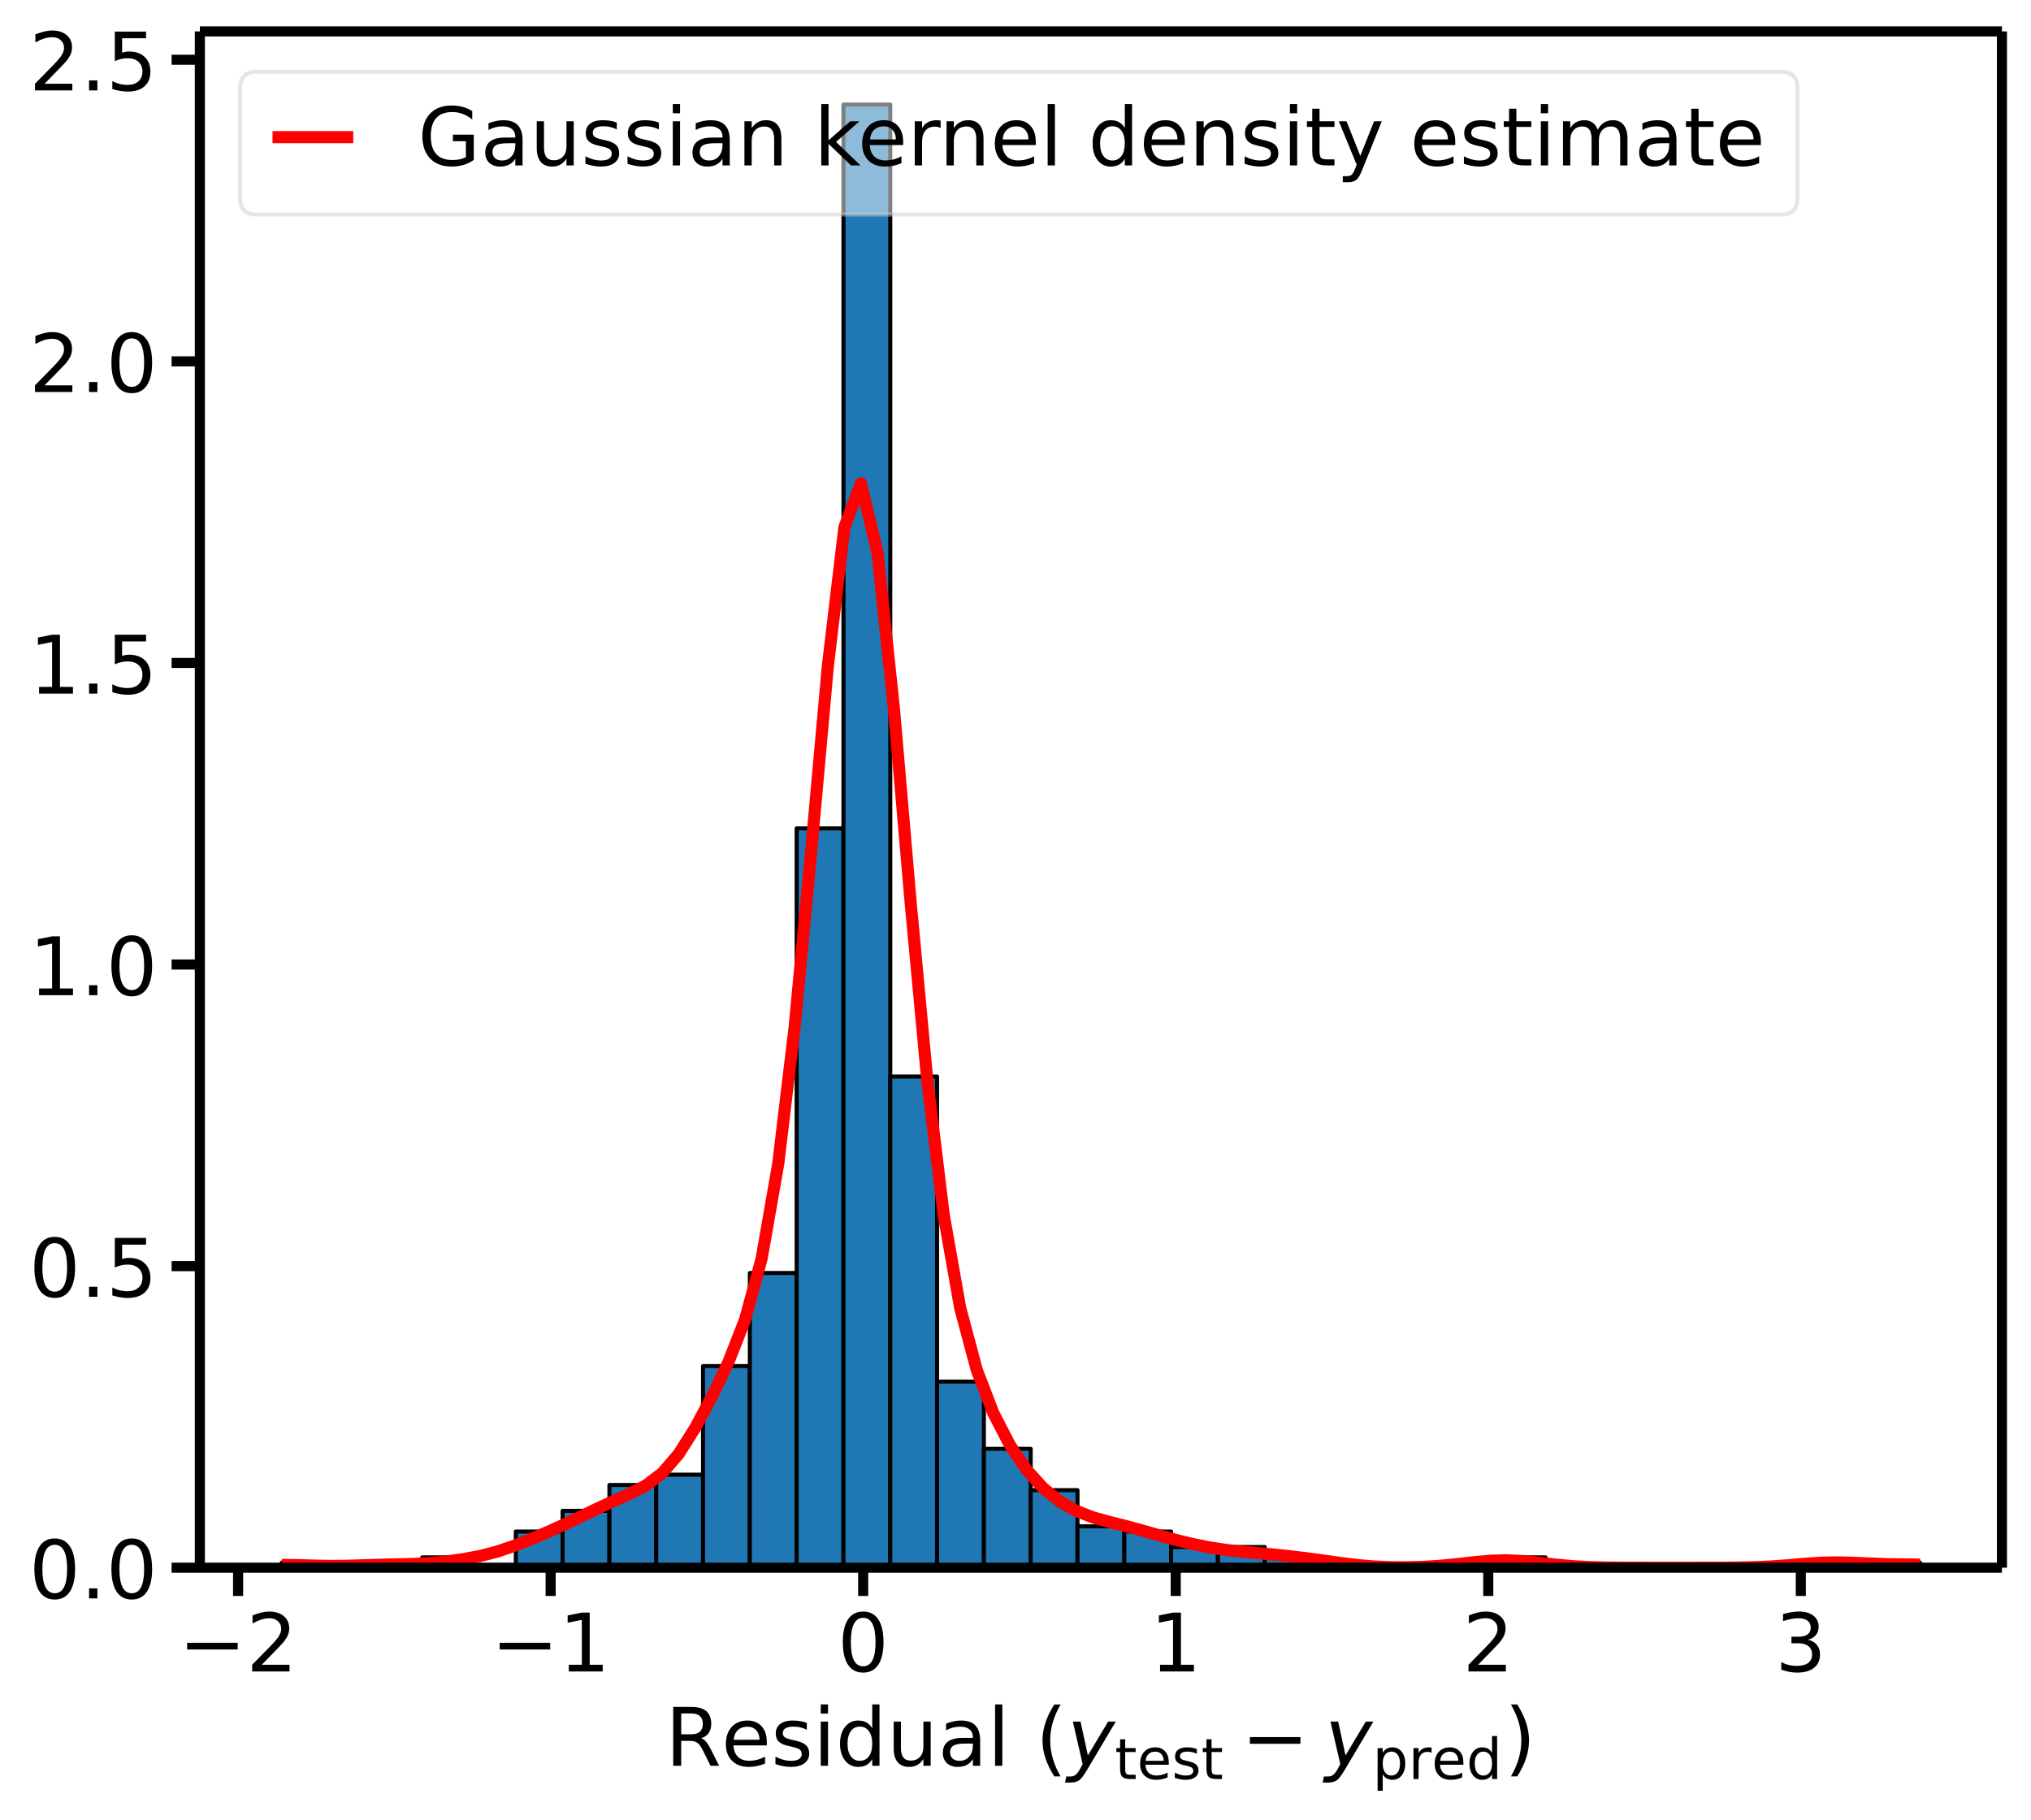 <svg height="601.001" viewBox="0 0 503.106 450.751" width="670.808" xmlns="http://www.w3.org/2000/svg" xmlns:xlink="http://www.w3.org/1999/xlink"><defs><style>*{stroke-linecap:butt;stroke-linejoin:round}</style></defs><g id="figure_1"><path d="M0 450.751h503.106V0H0z" fill="none" id="patch_1"/><g id="axes_1"><path d="M49.506 388.295h446.4V7.775h-446.4z" fill="#fff" id="patch_2"/><path clip-path="url(#p9397b36ac2)" d="M69.797 388.295h11.595v-1.28H69.797z" fill="#1f77b4" stroke="#000" id="patch_3"/><path clip-path="url(#p9397b36ac2)" d="M81.392 388.295h11.595-11.595z" fill="#1f77b4" stroke="#000" id="patch_4"/><path clip-path="url(#p9397b36ac2)" d="M92.987 388.295h11.595v-1.28H92.987z" fill="#1f77b4" stroke="#000" id="patch_5"/><path clip-path="url(#p9397b36ac2)" d="M104.582 388.295h11.594v-2.561h-11.594z" fill="#1f77b4" stroke="#000" id="patch_6"/><path clip-path="url(#p9397b36ac2)" d="M116.176 388.295h11.595-11.595z" fill="#1f77b4" stroke="#000" id="patch_7"/><path clip-path="url(#p9397b36ac2)" d="M127.771 388.295h11.595v-8.964h-11.595z" fill="#1f77b4" stroke="#000" id="patch_8"/><path clip-path="url(#p9397b36ac2)" d="M139.366 388.295h11.595v-14.086h-11.595z" fill="#1f77b4" stroke="#000" id="patch_9"/><path clip-path="url(#p9397b36ac2)" d="M150.96 388.295h11.596v-20.49H150.96z" fill="#1f77b4" stroke="#000" id="patch_10"/><path clip-path="url(#p9397b36ac2)" d="M162.556 388.295h11.594v-23.05h-11.594z" fill="#1f77b4" stroke="#000" id="patch_11"/><path clip-path="url(#p9397b36ac2)" d="M174.15 388.295h11.595v-49.942H174.15z" fill="#1f77b4" stroke="#000" id="patch_12"/><path clip-path="url(#p9397b36ac2)" d="M185.745 388.295h11.595v-72.992h-11.595z" fill="#1f77b4" stroke="#000" id="patch_13"/><path clip-path="url(#p9397b36ac2)" d="M197.34 388.295h11.595V205.174H197.34z" fill="#1f77b4" stroke="#000" id="patch_14"/><path clip-path="url(#p9397b36ac2)" d="M208.935 388.295h11.595v-362.4h-11.595z" fill="#1f77b4" stroke="#000" id="patch_15"/><path clip-path="url(#p9397b36ac2)" d="M220.53 388.295h11.594V266.64H220.53z" fill="#1f77b4" stroke="#000" id="patch_16"/><path clip-path="url(#p9397b36ac2)" d="M232.124 388.295h11.595v-46.1h-11.595z" fill="#1f77b4" stroke="#000" id="patch_17"/><path clip-path="url(#p9397b36ac2)" d="M243.72 388.295h11.594v-29.453h-11.595z" fill="#1f77b4" stroke="#000" id="patch_18"/><path clip-path="url(#p9397b36ac2)" d="M255.314 388.295h11.595v-19.209h-11.595z" fill="#1f77b4" stroke="#000" id="patch_19"/><path clip-path="url(#p9397b36ac2)" d="M266.909 388.295h11.595V378.05h-11.595z" fill="#1f77b4" stroke="#000" id="patch_20"/><path clip-path="url(#p9397b36ac2)" d="M278.504 388.295h11.594v-8.964h-11.594z" fill="#1f77b4" stroke="#000" id="patch_21"/><path clip-path="url(#p9397b36ac2)" d="M290.098 388.295h11.595v-5.122h-11.595z" fill="#1f77b4" stroke="#000" id="patch_22"/><path clip-path="url(#p9397b36ac2)" d="M301.693 388.295h11.595v-5.122h-11.595z" fill="#1f77b4" stroke="#000" id="patch_23"/><path clip-path="url(#p9397b36ac2)" d="M313.288 388.295h11.595v-2.561h-11.595z" fill="#1f77b4" stroke="#000" id="patch_24"/><path clip-path="url(#p9397b36ac2)" d="M324.883 388.295h11.595v-1.28h-11.595z" fill="#1f77b4" stroke="#000" id="patch_25"/><path clip-path="url(#p9397b36ac2)" d="M336.478 388.295h11.594-11.594z" fill="#1f77b4" stroke="#000" id="patch_26"/><path clip-path="url(#p9397b36ac2)" d="M348.072 388.295h11.595-11.595z" fill="#1f77b4" stroke="#000" id="patch_27"/><path clip-path="url(#p9397b36ac2)" d="M359.667 388.295h11.595v-1.28h-11.595z" fill="#1f77b4" stroke="#000" id="patch_28"/><path clip-path="url(#p9397b36ac2)" d="M371.262 388.295h11.595v-2.561h-11.595z" fill="#1f77b4" stroke="#000" id="patch_29"/><path clip-path="url(#p9397b36ac2)" d="M382.857 388.295h11.595-11.595z" fill="#1f77b4" stroke="#000" id="patch_30"/><path clip-path="url(#p9397b36ac2)" d="M394.452 388.295h11.595-11.595z" fill="#1f77b4" stroke="#000" id="patch_31"/><path clip-path="url(#p9397b36ac2)" d="M406.047 388.295h11.594-11.594z" fill="#1f77b4" stroke="#000" id="patch_32"/><path clip-path="url(#p9397b36ac2)" d="M417.641 388.295h11.595-11.595z" fill="#1f77b4" stroke="#000" id="patch_33"/><path clip-path="url(#p9397b36ac2)" d="M429.236 388.295h11.595-11.595z" fill="#1f77b4" stroke="#000" id="patch_34"/><path clip-path="url(#p9397b36ac2)" d="M440.83 388.295h11.596v-1.28H440.83z" fill="#1f77b4" stroke="#000" id="patch_35"/><path clip-path="url(#p9397b36ac2)" d="M452.426 388.295h11.595v-1.28h-11.595z" fill="#1f77b4" stroke="#000" id="patch_36"/><path clip-path="url(#p9397b36ac2)" d="M464.02 388.295h11.595v-1.28h-11.594z" fill="#1f77b4" stroke="#000" id="patch_37"/><g id="matplotlib.axis_1"><g id="xtick_1"><g id="line2d_1"><defs><path d="M0 0v7" id="m34763b3ce9" stroke="#000" stroke-width="2.5"/></defs><use x="58.981" xlink:href="#m34763b3ce9" y="388.295" stroke="#000" stroke-width="2.5"/></g><g transform="matrix(.2 0 0 -.2 44.24 413.992)" id="text_1"><defs><path d="M10.594 35.5h62.593v-8.297H10.594z" id="DejaVuSans-8722"/><path d="M19.188 8.297h34.421V0H7.33v8.297q5.609 5.812 15.296 15.594 9.703 9.797 12.188 12.64 4.734 5.313 6.609 9 1.89 3.688 1.89 7.25 0 5.813-4.078 9.469-4.078 3.672-10.625 3.672-4.64 0-9.797-1.61-5.14-1.609-11-4.89v9.969Q13.767 71.78 18.938 73q5.188 1.219 9.485 1.219 11.328 0 18.062-5.672 6.735-5.656 6.735-15.125 0-4.5-1.688-8.531-1.672-4.016-6.125-9.485-1.218-1.422-7.765-8.187-6.532-6.766-18.453-18.922z" id="DejaVuSans-50"/></defs><use xlink:href="#DejaVuSans-8722"/><use x="83.789" xlink:href="#DejaVuSans-50"/></g></g><g id="xtick_2"><use x="136.402" xlink:href="#m34763b3ce9" y="388.295" stroke="#000" stroke-width="2.5" id="line2d_2"/><g transform="matrix(.2 0 0 -.2 121.66 413.992)" id="text_2"><defs><path d="M12.406 8.297h16.11v55.625l-17.532-3.516v8.985l17.438 3.515h9.86V8.296H54.39V0H12.406z" id="DejaVuSans-49"/></defs><use xlink:href="#DejaVuSans-8722"/><use x="83.789" xlink:href="#DejaVuSans-49"/></g></g><g id="xtick_3"><use x="213.822" xlink:href="#m34763b3ce9" y="388.295" stroke="#000" stroke-width="2.5" id="line2d_3"/><g transform="matrix(.2 0 0 -.2 207.46 413.992)" id="text_3"><defs><path d="M31.781 66.406q-7.61 0-11.453-7.5Q16.5 51.422 16.5 36.375q0-14.984 3.828-22.484 3.844-7.5 11.453-7.5 7.672 0 11.5 7.5 3.844 7.5 3.844 22.484 0 15.047-3.844 22.531-3.828 7.5-11.5 7.5zm0 7.813q12.266 0 18.735-9.703 6.468-9.688 6.468-28.141 0-18.406-6.468-28.11-6.47-9.687-18.735-9.687-12.25 0-18.718 9.688-6.47 9.703-6.47 28.109 0 18.453 6.47 28.14Q19.53 74.22 31.78 74.22z" id="DejaVuSans-48"/></defs><use xlink:href="#DejaVuSans-48"/></g></g><g id="xtick_4"><use x="291.243" xlink:href="#m34763b3ce9" y="388.295" stroke="#000" stroke-width="2.5" id="line2d_4"/><use xlink:href="#DejaVuSans-49" transform="matrix(.2 0 0 -.2 284.88 413.992)" id="text_4"/></g><g id="xtick_5"><use x="368.664" xlink:href="#m34763b3ce9" y="388.295" stroke="#000" stroke-width="2.5" id="line2d_5"/><use xlink:href="#DejaVuSans-50" transform="matrix(.2 0 0 -.2 362.301 413.992)" id="text_5"/></g><g id="xtick_6"><use x="446.084" xlink:href="#m34763b3ce9" y="388.295" stroke="#000" stroke-width="2.5" id="line2d_6"/><g transform="matrix(.2 0 0 -.2 439.722 413.992)" id="text_6"><defs><path d="M40.578 39.313Q47.656 37.797 51.625 33q3.984-4.781 3.984-11.813 0-10.78-7.422-16.703-7.421-5.906-21.093-5.906-4.578 0-9.438.906-4.86.907-10.031 2.72v9.515q4.094-2.39 8.969-3.61 4.89-1.218 10.218-1.218 9.266 0 14.125 3.656 4.86 3.656 4.86 10.64 0 6.454-4.516 10.079-4.515 3.64-12.562 3.64h-8.5v8.11h8.89q7.266 0 11.125 2.906 3.86 2.906 3.86 8.375 0 5.61-3.985 8.61-3.968 3.015-11.39 3.015-4.063 0-8.703-.89-4.641-.876-10.203-2.72v8.782q5.624 1.562 10.53 2.344 4.907.78 9.25.78 11.235 0 17.766-5.109 6.547-5.093 6.547-13.78 0-6.063-3.468-10.235-3.47-4.172-9.86-5.782z" id="DejaVuSans-51"/></defs><use xlink:href="#DejaVuSans-51"/></g></g><g transform="matrix(.2 0 0 -.2 164.806 437.351)" id="text_7"><defs><path d="M44.39 34.188q3.172-1.079 6.172-4.594 3-3.516 6.032-9.672L66.609 0H56l-9.313 18.703q-3.624 7.328-7.015 9.719-3.39 2.39-9.25 2.39h-10.75V0h-9.86v72.906h22.266q12.5 0 18.656-5.234 6.157-5.219 6.157-15.766 0-6.89-3.203-11.437-3.204-4.532-9.297-6.282zM19.673 64.797V38.922h12.406q7.125 0 10.766 3.297 3.64 3.297 3.64 9.687 0 6.39-3.64 9.64-3.64 3.25-10.766 3.25z" id="DejaVuSans-82"/><path d="M56.203 29.594v-4.39H14.891q.593-9.282 5.593-14.142 5-4.859 13.938-4.859 5.172 0 10.031 1.266 4.86 1.265 9.656 3.812v-8.5Q49.266.734 44.187-.344 39.11-1.422 33.892-1.422q-13.094 0-20.735 7.61-7.64 7.625-7.64 20.625 0 13.421 7.25 21.296Q20.016 56 32.328 56q11.031 0 17.453-7.11 6.422-7.093 6.422-19.296zm-8.984 2.64q-.094 7.36-4.125 11.75-4.032 4.407-10.672 4.407-7.516 0-12.031-4.25-4.516-4.25-5.203-11.97z" id="DejaVuSans-101"/><path d="M44.281 53.078v-8.5q-3.797 1.953-7.906 2.922-4.094.984-8.5.984-6.688 0-10.031-2.047-3.344-2.046-3.344-6.156 0-3.125 2.39-4.906 2.391-1.781 9.626-3.39l3.078-.688q9.562-2.047 13.593-5.781 4.032-3.735 4.032-10.422 0-7.625-6.032-12.078-6.03-4.438-16.578-4.438-4.39 0-9.156.86Q10.688.296 5.422 2v9.281q4.984-2.594 9.812-3.89 4.829-1.282 9.579-1.282 6.343 0 9.75 2.172 3.421 2.172 3.421 6.125 0 3.656-2.468 5.61-2.453 1.953-10.813 3.765l-3.125.735q-8.344 1.75-12.062 5.39-3.704 3.64-3.704 9.985 0 7.718 5.47 11.906Q16.75 56 26.811 56q4.97 0 9.36-.734 4.406-.72 8.11-2.188z" id="DejaVuSans-115"/><path d="M9.422 54.688h8.984V0H9.422zm0 21.296h8.984v-11.39H9.422z" id="DejaVuSans-105"/><path d="M45.406 46.39v29.594h8.985V0h-8.985v8.203Q42.578 3.328 38.25.953q-4.313-2.375-10.375-2.375-9.906 0-16.14 7.906-6.22 7.922-6.22 20.813 0 12.89 6.22 20.797Q17.968 56 27.874 56q6.063 0 10.375-2.375 4.328-2.36 7.156-7.234zm-30.61-19.093q0-9.906 4.079-15.547 4.078-5.64 11.203-5.64 7.125 0 11.219 5.64 4.11 5.64 4.11 15.547 0 9.906-4.11 15.547-4.094 5.64-11.219 5.64-7.125 0-11.203-5.64-4.078-5.64-4.078-15.547z" id="DejaVuSans-100"/><path d="M8.5 21.578v33.11h8.984V21.922q0-7.766 3.016-11.656 3.031-3.875 9.094-3.875 7.265 0 11.484 4.64 4.234 4.64 4.234 12.656v31h8.985V0h-8.984v8.406Q42.047 3.422 37.718 1q-4.313-2.422-10.032-2.422-9.421 0-14.312 5.86Q8.5 10.296 8.5 21.578zM31.11 56z" id="DejaVuSans-117"/><path d="M34.281 27.484q-10.89 0-15.093-2.484-4.204-2.484-4.204-8.5 0-4.781 3.157-7.594 3.156-2.797 8.562-2.797 7.485 0 12 5.297 4.516 5.297 4.516 14.078v2zm17.922 3.72V0H43.22v8.297Q40.14 3.328 35.547.953q-4.594-2.375-11.234-2.375-8.391 0-13.36 4.719Q6 8.016 6 15.922q0 9.219 6.172 13.906 6.187 4.688 18.437 4.688h12.61v.89q0 6.203-4.078 9.594-4.078 3.39-11.453 3.39-4.688 0-9.141-1.124-4.438-1.125-8.531-3.375v8.312q4.921 1.906 9.562 2.844 4.64.953 9.031.953 11.875 0 17.735-6.156 5.86-6.14 5.86-18.64z" id="DejaVuSans-97"/><path d="M9.422 75.984h8.984V0H9.422z" id="DejaVuSans-108"/><path d="M31 75.875q-6.531-11.219-9.719-22.219-3.172-10.984-3.172-22.265 0-11.266 3.203-22.328Q24.517-2 31-13.188h-7.813Q15.875-1.704 12.235 9.375q-3.64 11.078-3.64 22.016 0 10.89 3.61 21.922 3.624 11.046 10.983 22.562z" id="DejaVuSans-40"/><path d="M24.813-5.078q-6.25-10.5-10.188-13.11-3.938-2.609-10.031-2.609h-7.078l1.5 7.516h5.187q3.75 0 6.39 2.047Q13.235-9.188 16.5-3.22L19.281 2 7.171 54.688h9.532l9.078-41.891 25.094 41.89h9.422z" id="DejaVuSans-Oblique-121"/><path d="M18.313 70.219V54.688h18.5v-6.985h-18.5V18.016q0-6.688 1.828-8.594 1.828-1.906 7.453-1.906h9.218V0h-9.218q-10.407 0-14.36 3.875-3.953 3.89-3.953 14.14v29.688H2.687v6.984h6.594V70.22z" id="DejaVuSans-116"/><path d="M18.11 8.203v-29H9.077v75.484h9.031v-8.296q2.844 4.875 7.157 7.234Q29.594 56 35.594 56q9.968 0 16.187-7.906 6.235-7.907 6.235-20.797T51.78 6.484q-6.218-7.906-16.187-7.906-6 0-10.328 2.375-4.313 2.375-7.157 7.25zm30.578 19.094q0 9.906-4.079 15.547-4.078 5.64-11.203 5.64-7.14 0-11.218-5.64-4.079-5.64-4.079-15.547 0-9.906 4.078-15.547 4.079-5.64 11.22-5.64 7.124 0 11.202 5.64t4.078 15.547z" id="DejaVuSans-112"/><path d="M41.11 46.297q-1.516.875-3.297 1.281Q36.03 48 33.89 48q-7.625 0-11.703-4.953-4.079-4.953-4.079-14.234V0H9.08v54.688h9.03v-8.5q2.844 4.984 7.375 7.39Q30.031 56 36.531 56q.922 0 2.047-.125 1.125-.11 2.484-.36z" id="DejaVuSans-114"/><path d="M8.016 75.875h7.812q7.313-11.516 10.953-22.563 3.64-11.03 3.64-21.921 0-10.938-3.64-22.016-3.64-11.078-10.953-22.563H8.016Q14.5-2 17.703 9.063q3.203 11.063 3.203 22.329 0 11.28-3.203 22.265-3.203 11-9.687 22.219z" id="DejaVuSans-41"/></defs><use transform="translate(0 .016)" xlink:href="#DejaVuSans-82"/><use transform="translate(69.482 .016)" xlink:href="#DejaVuSans-101"/><use transform="translate(131.006 .016)" xlink:href="#DejaVuSans-115"/><use transform="translate(183.105 .016)" xlink:href="#DejaVuSans-105"/><use transform="translate(210.889 .016)" xlink:href="#DejaVuSans-100"/><use transform="translate(274.365 .016)" xlink:href="#DejaVuSans-117"/><use transform="translate(337.744 .016)" xlink:href="#DejaVuSans-97"/><use transform="translate(399.023 .016)" xlink:href="#DejaVuSans-108"/><use transform="translate(426.807 .016)" xlink:href="#DejaVuSans-32"/><use transform="translate(458.594 .016)" xlink:href="#DejaVuSans-40"/><use transform="translate(497.607 .016)" xlink:href="#DejaVuSans-Oblique-121"/><use transform="matrix(.7 0 0 .7 556.787 -16.39)" xlink:href="#DejaVuSans-116"/><use transform="matrix(.7 0 0 .7 584.233 -16.39)" xlink:href="#DejaVuSans-101"/><use transform="matrix(.7 0 0 .7 627.3 -16.39)" xlink:href="#DejaVuSans-115"/><use transform="matrix(.7 0 0 .7 663.77 -16.39)" xlink:href="#DejaVuSans-116"/><use transform="translate(713.433 .016)" xlink:href="#DejaVuSans-8722"/><use transform="translate(816.704 .016)" xlink:href="#DejaVuSans-Oblique-121"/><use transform="matrix(.7 0 0 .7 875.884 -16.39)" xlink:href="#DejaVuSans-112"/><use transform="matrix(.7 0 0 .7 920.317 -16.39)" xlink:href="#DejaVuSans-114"/><use transform="matrix(.7 0 0 .7 949.097 -16.39)" xlink:href="#DejaVuSans-101"/><use transform="matrix(.7 0 0 .7 992.163 -16.39)" xlink:href="#DejaVuSans-100"/><use transform="translate(1039.331 .016)" xlink:href="#DejaVuSans-41"/></g></g><g id="matplotlib.axis_2"><g id="ytick_1"><g id="line2d_7"><defs><path d="M0 0h-7" id="mbb7ac8af58" stroke="#000" stroke-width="2.5"/></defs><use x="49.506" xlink:href="#mbb7ac8af58" y="388.295" stroke="#000" stroke-width="2.5"/></g><g transform="matrix(.2 0 0 -.2 7.2 395.893)" id="text_8"><defs><path d="M10.688 12.406H21V0H10.687z" id="DejaVuSans-46"/></defs><use xlink:href="#DejaVuSans-48"/><use x="63.623" xlink:href="#DejaVuSans-46"/><use x="95.41" xlink:href="#DejaVuSans-48"/></g></g><g id="ytick_2"><use x="49.506" xlink:href="#mbb7ac8af58" y="313.596" stroke="#000" stroke-width="2.5" id="line2d_8"/><g transform="matrix(.2 0 0 -.2 7.2 321.194)" id="text_9"><defs><path d="M10.797 72.906h38.719v-8.312H19.828v-17.86q2.14.735 4.281 1.094 2.157.36 4.313.36 12.203 0 19.328-6.688 7.14-6.688 7.14-18.11 0-11.765-7.328-18.296-7.328-6.516-20.656-6.516-4.593 0-9.36.781-4.75.782-9.827 2.344v9.922q4.39-2.39 9.078-3.563 4.687-1.171 9.906-1.171 8.453 0 13.375 4.437 4.938 4.438 4.938 12.063 0 7.609-4.938 12.047-4.922 4.453-13.375 4.453-3.953 0-7.89-.875-3.922-.875-8.016-2.735z" id="DejaVuSans-53"/></defs><use xlink:href="#DejaVuSans-48"/><use x="63.623" xlink:href="#DejaVuSans-46"/><use x="95.41" xlink:href="#DejaVuSans-53"/></g></g><g id="ytick_3"><use x="49.506" xlink:href="#mbb7ac8af58" y="238.896" stroke="#000" stroke-width="2.5" id="line2d_9"/><g transform="matrix(.2 0 0 -.2 7.2 246.495)" id="text_10"><use xlink:href="#DejaVuSans-49"/><use x="63.623" xlink:href="#DejaVuSans-46"/><use x="95.41" xlink:href="#DejaVuSans-48"/></g></g><g id="ytick_4"><use x="49.506" xlink:href="#mbb7ac8af58" y="164.197" stroke="#000" stroke-width="2.5" id="line2d_10"/><g transform="matrix(.2 0 0 -.2 7.2 171.795)" id="text_11"><use xlink:href="#DejaVuSans-49"/><use x="63.623" xlink:href="#DejaVuSans-46"/><use x="95.41" xlink:href="#DejaVuSans-53"/></g></g><g id="ytick_5"><use x="49.506" xlink:href="#mbb7ac8af58" y="89.498" stroke="#000" stroke-width="2.5" id="line2d_11"/><g transform="matrix(.2 0 0 -.2 7.2 97.096)" id="text_12"><use xlink:href="#DejaVuSans-50"/><use x="63.623" xlink:href="#DejaVuSans-46"/><use x="95.41" xlink:href="#DejaVuSans-48"/></g></g><g id="ytick_6"><use x="49.506" xlink:href="#mbb7ac8af58" y="14.798" stroke="#000" stroke-width="2.5" id="line2d_12"/><g transform="matrix(.2 0 0 -.2 7.2 22.397)" id="text_13"><use xlink:href="#DejaVuSans-50"/><use x="63.623" xlink:href="#DejaVuSans-46"/><use x="95.41" xlink:href="#DejaVuSans-53"/></g></g></g><path clip-path="url(#p9397b36ac2)" d="m69.797 387.6 4.1.054 4.099.12 4.099.075 4.099-.043 4.099-.131 4.1-.131 4.098-.084 4.1-.098 4.099-.223 4.099-.405 4.1-.579 4.098-.776 4.1-1.057 4.099-1.377 4.099-1.615 4.099-1.749 4.1-1.852 4.098-1.956 4.1-1.992 4.099-1.908 4.099-1.827 4.099-2.102 4.1-3.107 4.098-4.785 4.1-6.51 4.099-7.687 4.099-8.564 4.099-10.474 4.1-15.119 4.098-23.39 4.1-34.197 4.099-43.636 4.099-45.476 4.1-34.41 4.098-10.883 4.1 17.203 4.099 38.929 4.099 47.53 4.099 43.821 4.1 33.68 4.098 23.123 4.1 15.344 4.099 10.651 4.099 7.93 4.099 6.061 4.1 4.55 4.098 3.325 4.1 2.352 4.099 1.599 4.099 1.138 4.099 1.025 4.1 1.116 4.098 1.177 4.1 1.123 4.099 1.001 4.099.84 4.1.636 4.098.452 4.1.366 4.099.38 4.099.434 4.099.498 4.1.562 4.098.58 4.1.504 4.099.345 4.099.173 4.099.027 4.1-.107 4.098-.256 4.1-.4 4.099-.468 4.099-.376 4.099-.122 4.1.19 4.098.417 4.1.47 4.099.374 4.099.227 4.099.109 4.1.04 4.098.012 4.1.003h8.198l4.1-.002 4.098-.01 4.1-.033 4.099-.088 4.099-.182 4.099-.292 4.1-.348 4.098-.279 4.1-.092 4.099.106 4.099.19 4.099.143 4.1.063 4.098.058" fill="none" stroke="red" stroke-linecap="square" stroke-width="3" id="line2d_13"/><path d="M49.506 388.295V7.775" fill="none" stroke="#000" stroke-linecap="square" stroke-width="2.5" id="patch_38"/><path d="M495.906 388.295V7.775" fill="none" stroke="#000" stroke-linecap="square" stroke-width="2.5" id="patch_39"/><path d="M49.506 388.295h446.4" fill="none" stroke="#000" stroke-linecap="square" stroke-width="2.5" id="patch_40"/><path d="M49.506 7.775h446.4" fill="none" stroke="#000" stroke-linecap="square" stroke-width="2.5" id="patch_41"/><g id="legend_1"><path d="M63.506 53.131h377.731q4 0 4-4V21.775q0-4-4-4H63.507q-4 0-4 4V49.13q0 4 4 4z" fill="#fff" opacity=".5" stroke="#ccc" id="patch_42"/><path d="M67.506 33.972h20" fill="none" stroke="red" stroke-linecap="square" stroke-width="3" id="line2d_14"/><g transform="matrix(.2 0 0 -.2 103.506 40.972)" id="text_14"><defs><path d="M59.516 10.406v19.578h-16.11v8.11h25.875V6.78Q63.578 2.734 56.687.656 49.813-1.422 42-1.422q-17.094 0-26.75 9.985-9.64 10-9.64 27.812 0 17.875 9.64 27.86 9.656 9.984 26.75 9.984 7.125 0 13.547-1.766 6.422-1.75 11.844-5.172v-10.5q-5.47 4.64-11.625 6.985-6.157 2.343-12.938 2.343-13.39 0-20.11-7.468-6.702-7.47-6.702-22.266 0-14.75 6.703-22.219 6.718-7.469 20.11-7.469 5.218 0 9.312.907 4.109.906 7.375 2.812z" id="DejaVuSans-71"/><path d="M54.89 33.016V0h-8.984v32.719q0 7.765-3.031 11.61-3.031 3.858-9.078 3.858-7.281 0-11.484-4.64-4.204-4.625-4.204-12.64V0H9.08v54.688h9.03v-8.5q3.235 4.937 7.594 7.374Q30.078 56 35.797 56q9.422 0 14.25-5.828 4.844-5.828 4.844-17.156z" id="DejaVuSans-110"/><path d="M9.078 75.984h9.031V31.11l26.813 23.578H56.39l-29-25.578L57.625 0H45.906L18.11 26.703V0H9.08z" id="DejaVuSans-107"/><path d="M32.172-5.078q-3.797-9.766-7.422-12.735-3.61-2.984-9.656-2.984H7.906v7.516h5.282q3.703 0 5.75 1.765Q21-9.766 23.483-3.219l1.61 4.094-22.11 53.813H12.5l17.094-42.766 17.093 42.766h9.516z" id="DejaVuSans-121"/><path d="M52 44.188q3.375 6.062 8.063 8.937Q64.75 56 71.093 56q8.548 0 13.188-5.984 4.64-5.97 4.64-17V0h-9.03v32.719q0 7.86-2.797 11.656-2.781 3.813-8.485 3.813-6.984 0-11.046-4.641-4.047-4.625-4.047-12.64V0h-9.032v32.719q0 7.906-2.78 11.687-2.782 3.782-8.595 3.782-6.89 0-10.953-4.657-4.047-4.656-4.047-12.625V0H9.08v54.688h9.03v-8.5q3.078 5.03 7.375 7.421Q29.781 56 35.687 56q5.97 0 10.141-3.031Q50 49.953 52 44.187z" id="DejaVuSans-109"/></defs><use xlink:href="#DejaVuSans-71"/><use x="77.49" xlink:href="#DejaVuSans-97"/><use x="138.77" xlink:href="#DejaVuSans-117"/><use x="202.148" xlink:href="#DejaVuSans-115"/><use x="254.248" xlink:href="#DejaVuSans-115"/><use x="306.348" xlink:href="#DejaVuSans-105"/><use x="334.131" xlink:href="#DejaVuSans-97"/><use x="395.41" xlink:href="#DejaVuSans-110"/><use x="458.789" xlink:href="#DejaVuSans-32"/><use x="490.576" xlink:href="#DejaVuSans-107"/><use x="544.861" xlink:href="#DejaVuSans-101"/><use x="606.385" xlink:href="#DejaVuSans-114"/><use x="645.748" xlink:href="#DejaVuSans-110"/><use x="709.127" xlink:href="#DejaVuSans-101"/><use x="770.65" xlink:href="#DejaVuSans-108"/><use x="798.434" xlink:href="#DejaVuSans-32"/><use x="830.221" xlink:href="#DejaVuSans-100"/><use x="893.697" xlink:href="#DejaVuSans-101"/><use x="955.221" xlink:href="#DejaVuSans-110"/><use x="1018.6" xlink:href="#DejaVuSans-115"/><use x="1070.699" xlink:href="#DejaVuSans-105"/><use x="1098.482" xlink:href="#DejaVuSans-116"/><use x="1137.691" xlink:href="#DejaVuSans-121"/><use x="1196.871" xlink:href="#DejaVuSans-32"/><use x="1228.658" xlink:href="#DejaVuSans-101"/><use x="1290.182" xlink:href="#DejaVuSans-115"/><use x="1342.281" xlink:href="#DejaVuSans-116"/><use x="1381.49" xlink:href="#DejaVuSans-105"/><use x="1409.273" xlink:href="#DejaVuSans-109"/><use x="1506.686" xlink:href="#DejaVuSans-97"/><use x="1567.965" xlink:href="#DejaVuSans-116"/><use x="1607.174" xlink:href="#DejaVuSans-101"/></g></g></g></g><defs><clipPath id="p9397b36ac2"><path d="M49.506 7.775h446.4v380.52h-446.4z"/></clipPath></defs></svg>